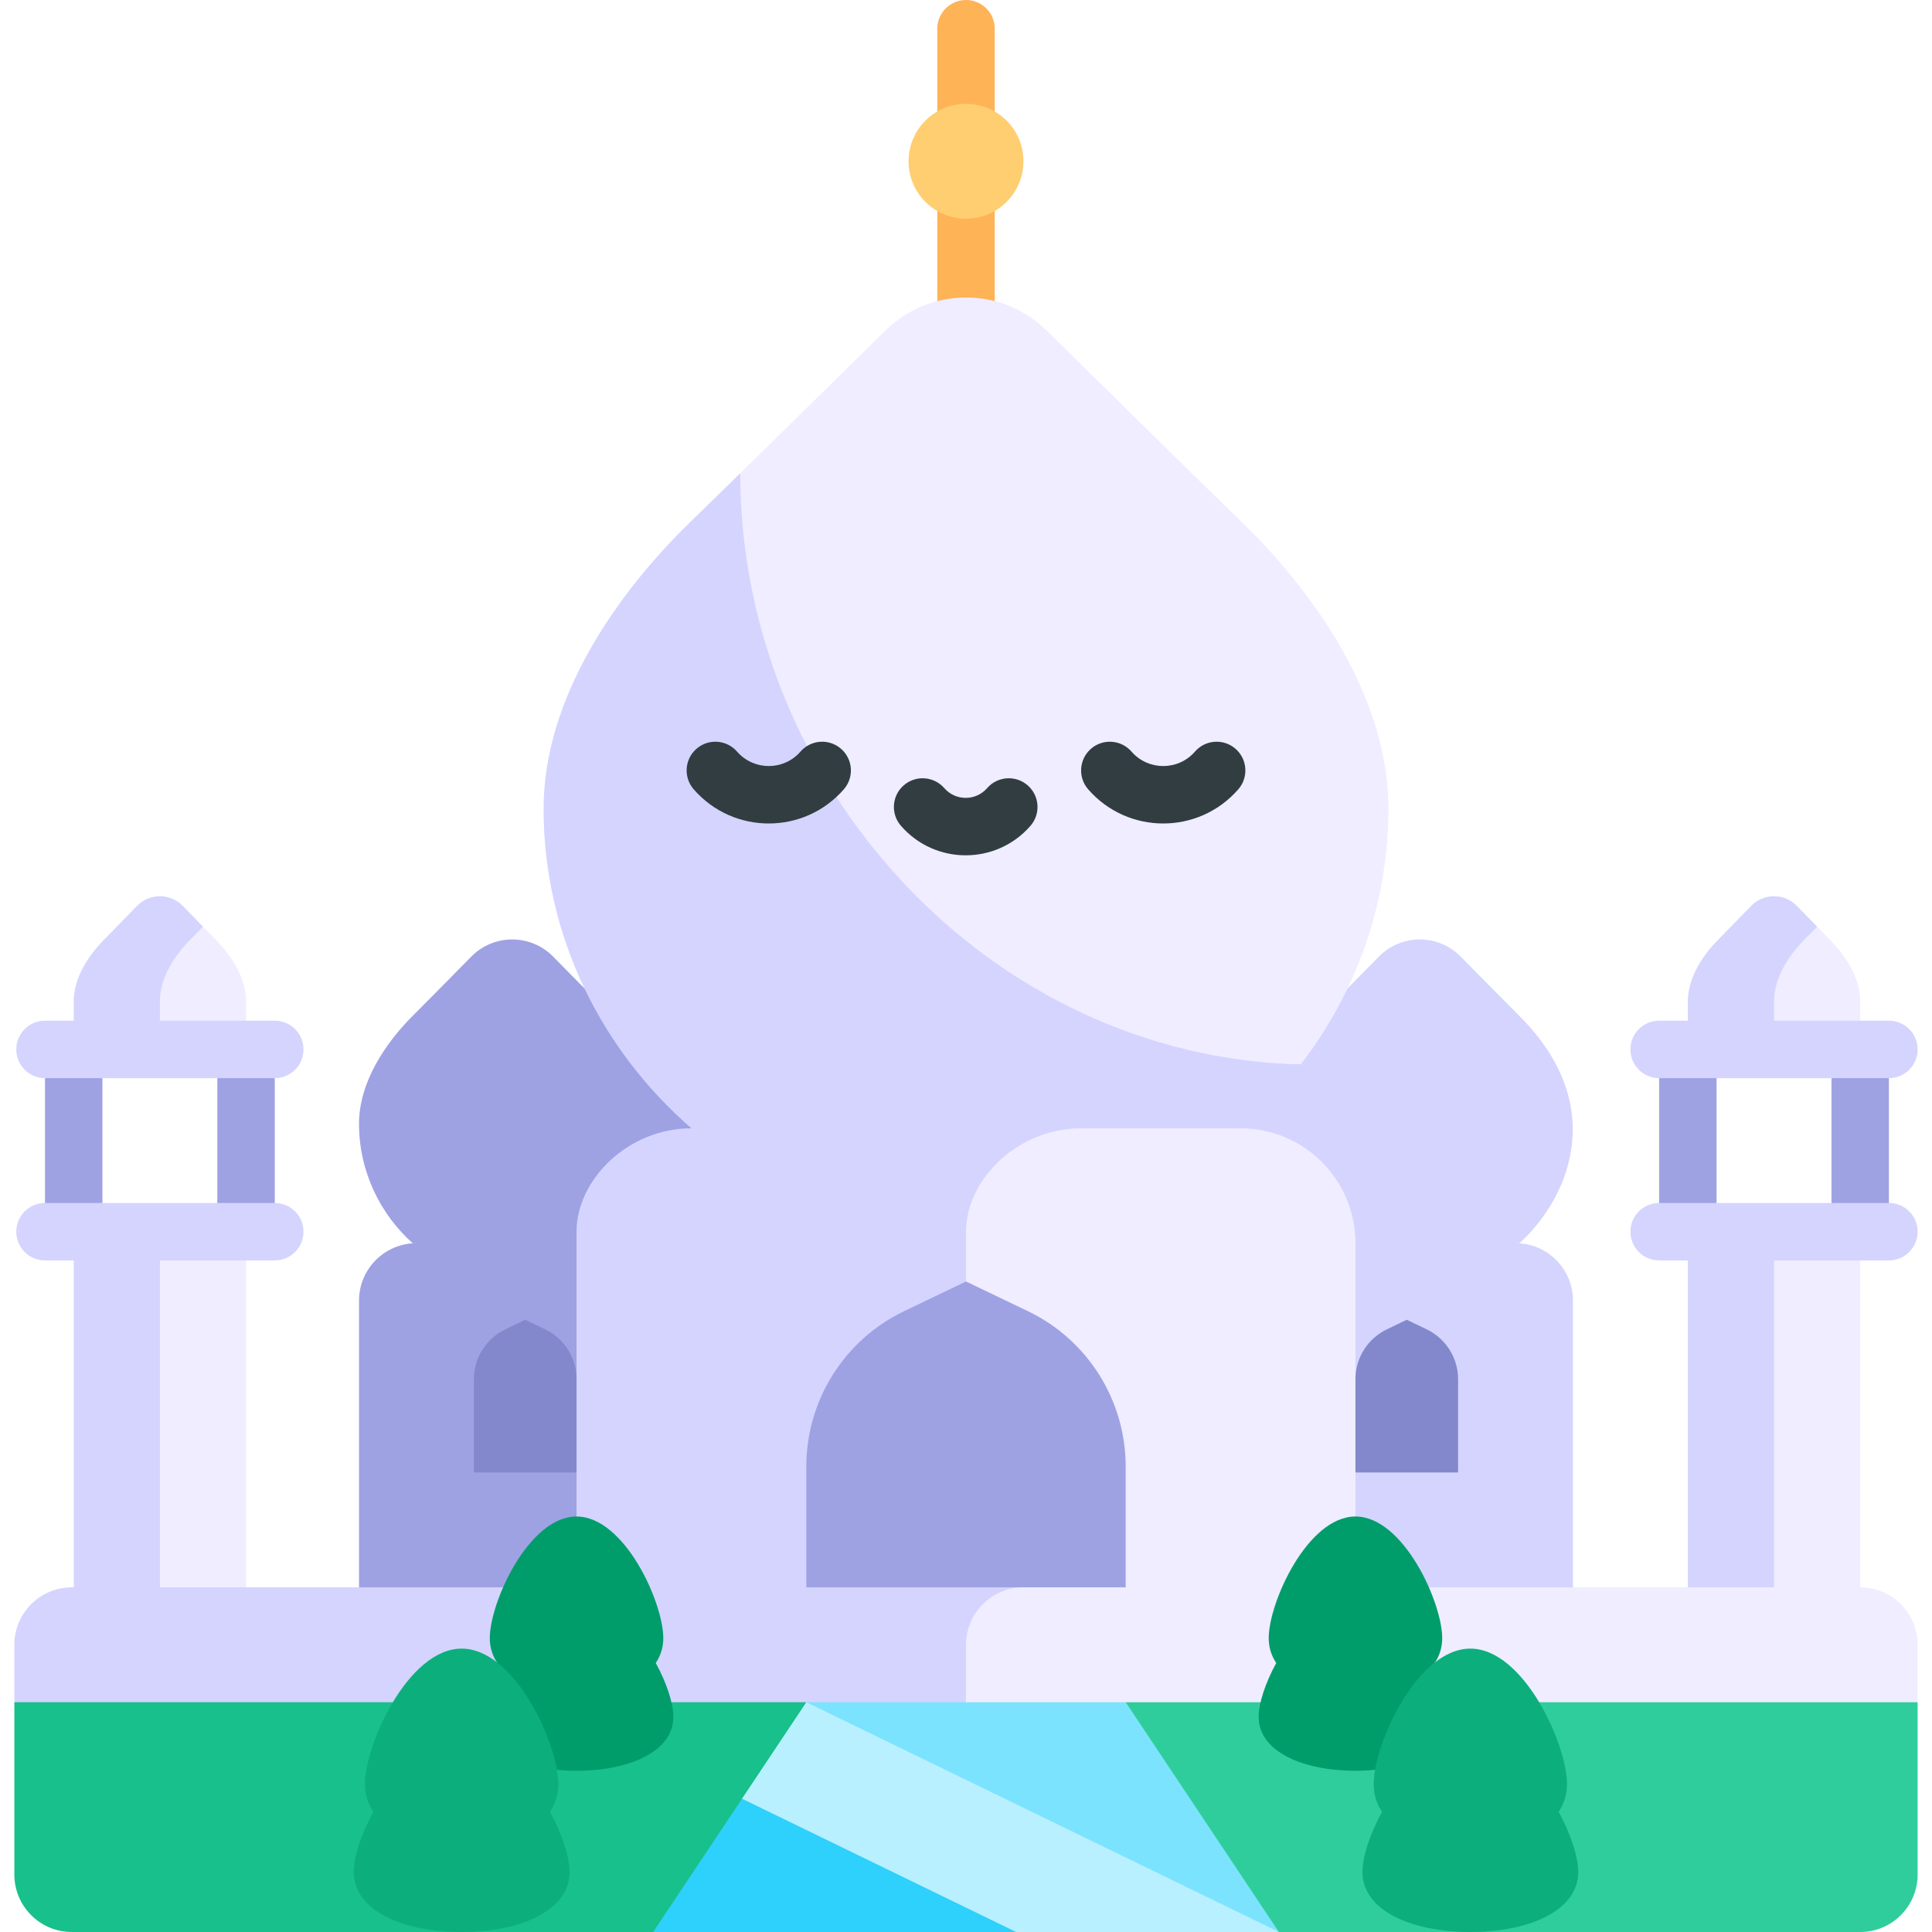<svg id="Capa_1" enable-background="new 0 0 504.5 504.5" height="512" viewBox="0 0 504.5 504.5" width="512" xmlns="http://www.w3.org/2000/svg"><g><g><g><path d="m41.75 321.63-10 62.935 10 59.935 22.5-20v-102.87z" fill="#efedff"/><path d="m19.25 321.63v102.87l22.5 20v-122.87z" fill="#d4d4ff"/><path d="m56.369 245.415c-.858-.868-2.047-2.083-3.369-3.439h-22.5l11.25 32.06h22.5v-12.574c0-6.202-3.93-12.049-7.881-16.047z" fill="#efedff"/><path d="m49.631 245.415c.858-.868 2.047-2.083 3.369-3.439-1.647-1.688-3.504-3.599-5.236-5.385-3.306-3.407-8.721-3.407-12.027 0-1.729 1.782-3.591 3.698-5.236 5.385-1.326 1.359-2.51 2.569-3.37 3.439-3.95 3.998-7.881 9.845-7.881 16.047v12.574h22.5v-12.574c0-6.202 3.93-12.049 7.881-16.047z" fill="#d4d4ff"/></g><g fill="#9ea2e3"><path d="m56.75 274.036h15v47.594h-15z"/><path d="m11.75 274.036h15v47.594h-15z"/></g><g fill="#d4d4ff"><path d="m11.75 281.536h60c4.142 0 7.5-3.357 7.5-7.5s-3.358-7.5-7.5-7.5h-60c-4.142 0-7.5 3.357-7.5 7.5s3.358 7.5 7.5 7.5z"/><path d="m71.75 314.13h-60c-4.142 0-7.5 3.357-7.5 7.5s3.358 7.5 7.5 7.5h60c4.142 0 7.5-3.357 7.5-7.5s-3.358-7.5-7.5-7.5z"/></g></g><g><g><path d="m463.25 321.63-10 62.935 10 59.935 22.5-20v-102.87z" fill="#efedff"/><path d="m440.75 321.63v102.87l22.5 20v-122.87z" fill="#d4d4ff"/><path d="m477.869 245.415c-.858-.868-2.047-2.083-3.369-3.439h-22.5l11.25 32.06h22.5v-12.574c0-6.202-3.93-12.049-7.881-16.047z" fill="#efedff"/><path d="m471.131 245.415c.858-.868 2.047-2.083 3.369-3.439-1.647-1.688-3.504-3.599-5.236-5.385-3.306-3.407-8.721-3.407-12.027 0-1.729 1.782-3.591 3.698-5.236 5.385-1.326 1.359-2.51 2.569-3.37 3.439-3.95 3.998-7.881 9.845-7.881 16.047v12.574h22.5v-12.574c0-6.202 3.93-12.049 7.881-16.047z" fill="#d4d4ff"/></g><g fill="#9ea2e3"><path d="m478.25 274.036h15v47.594h-15z"/><path d="m433.25 274.036h15v47.594h-15z"/></g><g fill="#d4d4ff"><path d="m433.25 281.536h60c4.142 0 7.5-3.357 7.5-7.5s-3.358-7.5-7.5-7.5h-60c-4.142 0-7.5 3.357-7.5 7.5s3.358 7.5 7.5 7.5z"/><path d="m493.25 314.13h-60c-4.142 0-7.5 3.357-7.5 7.5s3.358 7.5 7.5 7.5h60c4.142 0 7.5-3.357 7.5-7.5s-3.358-7.5-7.5-7.5z"/></g></g><g><path d="m159.74 265.279c-3.424-3.419-9.747-9.832-15.299-15.477-5.877-5.975-15.505-5.975-21.382 0-5.552 5.645-11.875 12.057-15.299 15.477-7.023 7.012-14.01 17.268-14.01 28.146 0 12.464 5.532 23.638 14 31.205h.999c-8.284 0-14.999 6.716-14.999 15v84.87h158.5v-159.221z" fill="#9ea2e3"/><path d="m410.75 339.63c0-8.284-6.716-15-15-15h1c11.799-10.545 24.334-35.044-.01-59.351-3.424-3.419-9.747-9.832-15.299-15.477-5.877-5.975-15.505-5.975-21.382 0-5.552 5.645-11.875 12.057-15.299 15.477h-92.51v159.221h158.5z" fill="#d4d4ff"/></g><g><path d="m252.25 0c-4.142 0-7.5 3.357-7.5 7.5v80.188h15v-80.188c0-4.143-3.358-7.5-7.5-7.5z" fill="#ffb357"/><circle cx="252.25" cy="42.108" fill="#ffce71" r="15"/></g><g><path d="m323.92 135.993c-11.235-10.873-33.782-33.07-50.602-49.661-11.682-11.524-30.454-11.524-42.136 0-11.764 11.604-26.348 25.946-37.885 37.242-.043 1.471.023 154.381.023 154.381h146.351c14.235-18.529 22.883-41.652 22.883-66.732 0-29.076-19.268-56.488-38.634-75.23z" fill="#efedff"/><path d="m323.949 294.631h-71.699l-41.699 27v102.869h143.397v-99.869c.001-16.569-13.431-30-29.999-30z" fill="#efedff"/><path d="m193.297 123.573c-4.959 4.855-9.339 9.151-12.716 12.42-19.366 18.742-38.635 46.154-38.635 75.23 0 33.316 15.256 63.182 38.606 83.408-16.569 0-30 13.431-30 27v102.869h101.698v-102.869c0-13.569 13.431-27 30-27h41.699c5.772-5 11.048-10.591 15.722-16.676-81.189-1.902-146.374-72.736-146.374-154.382z" fill="#d4d4ff"/></g><path d="m210.551 424.5v-41.544c0-17.311 9.93-33.088 25.539-40.574l16.159-7.751 16.159 7.751c15.609 7.486 25.539 23.263 25.539 40.574v41.544z" fill="#9ea2e3"/><g fill="#8288cb"><path d="m142.344 347.122-5.193-2.491-5.193 2.491c-5.016 2.406-8.207 7.476-8.207 13.039v24.339h26.801v-24.339c-.001-5.563-3.192-10.633-8.208-13.039z"/><path d="m372.542 347.122-5.193-2.491-5.193 2.491c-5.016 2.406-8.207 7.476-8.207 13.039v24.339h26.801v-24.339c0-5.563-3.192-10.633-8.208-13.039z"/></g><g><g><path d="m268.75 414.5h-250c-8.284 0-15 6.716-15 15v15l120 20 128.5-20z" fill="#d4d4ff"/></g><g><path d="m500.75 429.5c0-8.284-6.716-15-15-15h-218.5c-8.284 0-15 6.716-15 15v15l139.5 20 109-20z" fill="#efedff"/></g></g><g><path d="m3.75 444.5v45c0 8.284 6.716 15 15 15h151.801c22.091 0 40-17.909 40-40v-20z" fill="#18c08b"/><path d="m500.75 444.5v45c0 8.284-6.716 15-15 15h-151.801c-22.091 0-40-17.909-40-40v-20z" fill="#30cd9c"/></g><g><path d="m171.239 434.251c1.26-1.872 1.967-4.041 1.967-6.49 0-9.315-10.143-31.758-22.654-31.758s-22.654 22.443-22.654 31.758c0 2.448.706 4.617 1.966 6.49-2.892 5.264-4.595 10.621-4.595 14.086 0 8.949 11.319 14.057 25.283 14.057 13.963 0 25.283-5.109 25.283-14.057-.001-3.465-1.705-8.822-4.596-14.086z" fill="#009d6b"/><path d="m374.636 434.251c1.26-1.872 1.967-4.041 1.967-6.49 0-9.315-10.143-31.758-22.654-31.758s-22.654 22.443-22.654 31.758c0 2.448.706 4.617 1.966 6.49-2.892 5.264-4.595 10.621-4.595 14.086 0 8.949 11.319 14.057 25.283 14.057 13.963 0 25.283-5.109 25.283-14.057-.001-3.465-1.704-8.822-4.596-14.086z" fill="#009d6b"/><g fill="#0caf7b"><path d="m407.007 473.131c1.405-2.087 2.192-4.504 2.192-7.233 0-10.383-11.305-35.398-25.25-35.398s-25.25 25.015-25.25 35.398c0 2.729.787 5.147 2.192 7.233-3.223 5.867-5.122 11.838-5.122 15.701 0 9.974 12.617 15.668 28.18 15.668s28.18-5.694 28.18-15.668c0-3.863-1.899-9.834-5.122-15.701z"/><path d="m143.61 473.131c1.405-2.087 2.192-4.504 2.192-7.233 0-10.383-11.305-35.398-25.25-35.398s-25.25 25.015-25.25 35.398c0 2.729.787 5.147 2.192 7.233-3.223 5.867-5.122 11.838-5.122 15.701 0 9.974 12.617 15.668 28.18 15.668s28.18-5.694 28.18-15.668c-.001-3.863-1.899-9.834-5.122-15.701z"/></g></g><g><path d="m293.949 444.5h-83.398v25.192l54.793 20.328 68.605 14.48z" fill="#7ce3ff"/><path d="m210.551 469.692h-16.794l-23.206 34.808h94.793v-14.48z" fill="#2ed0fc"/><path d="m210.551 444.5-16.794 25.192 71.587 34.808h68.605z" fill="#b9f0ff"/></g><g fill="#313d40"><path d="m219.621 195.531c-3.122-2.722-7.86-2.396-10.582.727-4.391 5.041-12.197 5.037-16.585 0-2.722-3.122-7.46-3.448-10.582-.727s-3.448 7.459-.727 10.582c10.371 11.899 28.839 11.89 39.202 0 2.722-3.123 2.396-7.86-.726-10.582z"/><path d="m322.628 195.531c-3.123-2.722-7.86-2.396-10.582.727-4.391 5.041-12.197 5.037-16.585 0-2.722-3.122-7.46-3.448-10.582-.727s-3.448 7.459-.727 10.582c10.372 11.9 28.839 11.89 39.202 0 2.722-3.123 2.396-7.86-.726-10.582z"/><path d="m268.351 205.072c-3.125-2.722-7.86-2.396-10.582.727-2.965 3.403-8.23 3.399-11.191 0-2.723-3.122-7.46-3.447-10.582-.727-3.122 2.722-3.448 7.459-.727 10.582 8.945 10.263 24.873 10.252 33.809 0 2.721-3.123 2.395-7.86-.727-10.582z"/></g></g></svg>